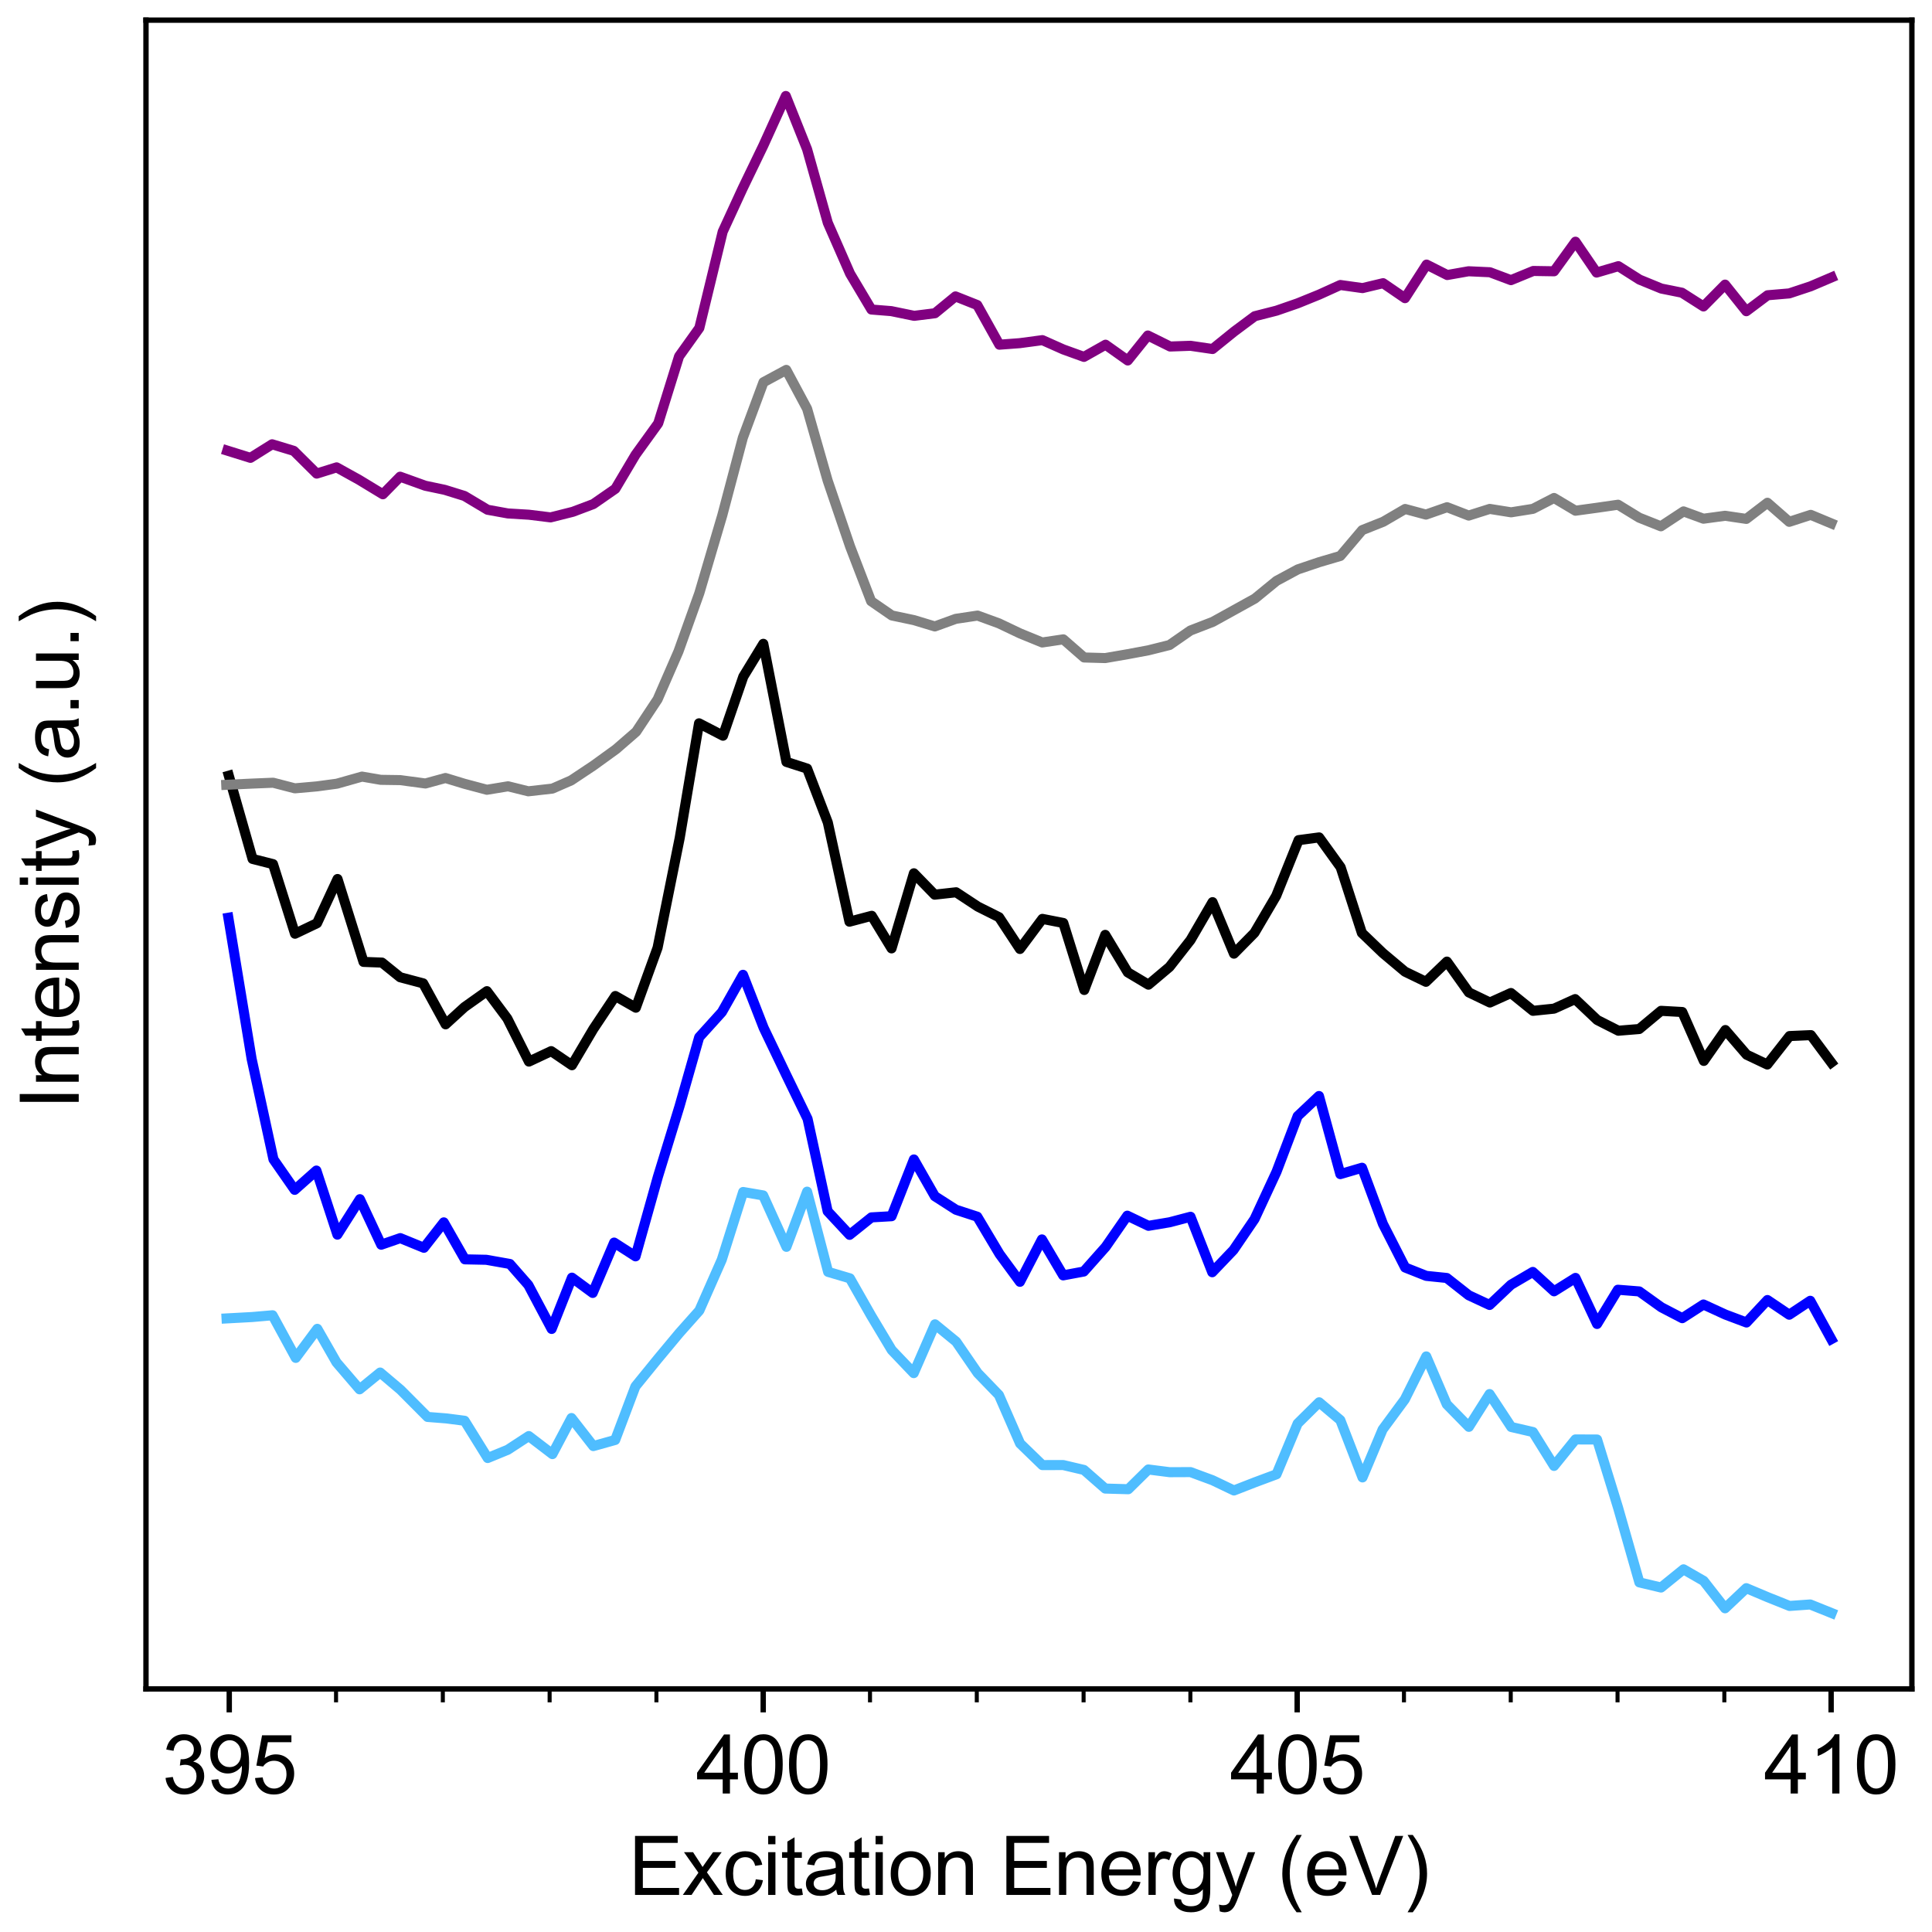 <?xml version="1.0" encoding="utf-8" standalone="no"?>
<!DOCTYPE svg PUBLIC "-//W3C//DTD SVG 1.1//EN"
  "http://www.w3.org/Graphics/SVG/1.1/DTD/svg11.dtd">
<svg xmlns:xlink="http://www.w3.org/1999/xlink" width="288pt" height="288pt" viewBox="0 0 288 288" xmlns="http://www.w3.org/2000/svg" version="1.1">
 <defs>
  <style type="text/css">*{stroke-linejoin: round; stroke-linecap: butt}</style>
 </defs>
 <g id="figure_1">
  <g id="patch_1">
   <path d="M 0 288 
L 288 288 
L 288 0 
L 0 0 
z
" style="fill: #ffffff"/>
  </g>
  <g id="axes_1">
   <g id="patch_2">
    <path d="M 21.761 251.764 
L 285 251.764 
L 285 3 
L 21.761 3 
z
" style="fill: #ffffff"/>
   </g>
   <g id="matplotlib.axis_1">
    <g id="xtick_1">
     <g id="line2d_1">
      <defs>
       <path id="m30a0cdcd3c" d="M 0 0 
L 0 3.5 
" style="stroke: #000000; stroke-width: 0.8"/>
      </defs>
      <g>
       <use xlink:href="#m30a0cdcd3c" x="34.174" y="251.764" style="stroke: #000000; stroke-width: 0.8"/>
      </g>
     </g>
     <g id="text_1">
      <!-- 395 -->
      <g transform="translate(24.164 267.354) scale(0.12 -0.12)">
       <defs>
        <path id="ArialMT-33" d="M 269 1209 
L 831 1284 
Q 928 806 1161 595 
Q 1394 384 1728 384 
Q 2125 384 2398 659 
Q 2672 934 2672 1341 
Q 2672 1728 2419 1979 
Q 2166 2231 1775 2231 
Q 1616 2231 1378 2169 
L 1441 2663 
Q 1497 2656 1531 2656 
Q 1891 2656 2178 2843 
Q 2466 3031 2466 3422 
Q 2466 3731 2256 3934 
Q 2047 4138 1716 4138 
Q 1388 4138 1169 3931 
Q 950 3725 888 3313 
L 325 3413 
Q 428 3978 793 4289 
Q 1159 4600 1703 4600 
Q 2078 4600 2393 4439 
Q 2709 4278 2876 4000 
Q 3044 3722 3044 3409 
Q 3044 3113 2884 2869 
Q 2725 2625 2413 2481 
Q 2819 2388 3044 2092 
Q 3269 1797 3269 1353 
Q 3269 753 2831 336 
Q 2394 -81 1725 -81 
Q 1122 -81 723 278 
Q 325 638 269 1209 
z
" transform="scale(0.016)"/>
        <path id="ArialMT-39" d="M 350 1059 
L 891 1109 
Q 959 728 1153 556 
Q 1347 384 1650 384 
Q 1909 384 2104 503 
Q 2300 622 2425 820 
Q 2550 1019 2634 1356 
Q 2719 1694 2719 2044 
Q 2719 2081 2716 2156 
Q 2547 1888 2255 1720 
Q 1963 1553 1622 1553 
Q 1053 1553 659 1965 
Q 266 2378 266 3053 
Q 266 3750 677 4175 
Q 1088 4600 1706 4600 
Q 2153 4600 2523 4359 
Q 2894 4119 3086 3673 
Q 3278 3228 3278 2384 
Q 3278 1506 3087 986 
Q 2897 466 2520 194 
Q 2144 -78 1638 -78 
Q 1100 -78 759 220 
Q 419 519 350 1059 
z
M 2653 3081 
Q 2653 3566 2395 3850 
Q 2138 4134 1775 4134 
Q 1400 4134 1122 3828 
Q 844 3522 844 3034 
Q 844 2597 1108 2323 
Q 1372 2050 1759 2050 
Q 2150 2050 2401 2323 
Q 2653 2597 2653 3081 
z
" transform="scale(0.016)"/>
        <path id="ArialMT-35" d="M 266 1200 
L 856 1250 
Q 922 819 1161 601 
Q 1400 384 1738 384 
Q 2144 384 2425 690 
Q 2706 997 2706 1503 
Q 2706 1984 2436 2262 
Q 2166 2541 1728 2541 
Q 1456 2541 1237 2417 
Q 1019 2294 894 2097 
L 366 2166 
L 809 4519 
L 3088 4519 
L 3088 3981 
L 1259 3981 
L 1013 2750 
Q 1425 3038 1878 3038 
Q 2478 3038 2890 2622 
Q 3303 2206 3303 1553 
Q 3303 931 2941 478 
Q 2500 -78 1738 -78 
Q 1113 -78 717 272 
Q 322 622 266 1200 
z
" transform="scale(0.016)"/>
       </defs>
       <use xlink:href="#ArialMT-33"/>
       <use xlink:href="#ArialMT-39" x="55.615"/>
       <use xlink:href="#ArialMT-35" x="111.23"/>
      </g>
     </g>
    </g>
    <g id="xtick_2">
     <g id="line2d_2">
      <g>
       <use xlink:href="#m30a0cdcd3c" x="113.77" y="251.764" style="stroke: #000000; stroke-width: 0.8"/>
      </g>
     </g>
     <g id="text_2">
      <!-- 400 -->
      <g transform="translate(103.76 267.354) scale(0.12 -0.12)">
       <defs>
        <path id="ArialMT-34" d="M 2069 0 
L 2069 1097 
L 81 1097 
L 81 1613 
L 2172 4581 
L 2631 4581 
L 2631 1613 
L 3250 1613 
L 3250 1097 
L 2631 1097 
L 2631 0 
L 2069 0 
z
M 2069 1613 
L 2069 3678 
L 634 1613 
L 2069 1613 
z
" transform="scale(0.016)"/>
        <path id="ArialMT-30" d="M 266 2259 
Q 266 3072 433 3567 
Q 600 4063 929 4331 
Q 1259 4600 1759 4600 
Q 2128 4600 2406 4451 
Q 2684 4303 2865 4023 
Q 3047 3744 3150 3342 
Q 3253 2941 3253 2259 
Q 3253 1453 3087 958 
Q 2922 463 2592 192 
Q 2263 -78 1759 -78 
Q 1097 -78 719 397 
Q 266 969 266 2259 
z
M 844 2259 
Q 844 1131 1108 757 
Q 1372 384 1759 384 
Q 2147 384 2411 759 
Q 2675 1134 2675 2259 
Q 2675 3391 2411 3762 
Q 2147 4134 1753 4134 
Q 1366 4134 1134 3806 
Q 844 3388 844 2259 
z
" transform="scale(0.016)"/>
       </defs>
       <use xlink:href="#ArialMT-34"/>
       <use xlink:href="#ArialMT-30" x="55.615"/>
       <use xlink:href="#ArialMT-30" x="111.23"/>
      </g>
     </g>
    </g>
    <g id="xtick_3">
     <g id="line2d_3">
      <g>
       <use xlink:href="#m30a0cdcd3c" x="193.367" y="251.764" style="stroke: #000000; stroke-width: 0.8"/>
      </g>
     </g>
     <g id="text_3">
      <!-- 405 -->
      <g transform="translate(183.357 267.354) scale(0.12 -0.12)">
       <use xlink:href="#ArialMT-34"/>
       <use xlink:href="#ArialMT-30" x="55.615"/>
       <use xlink:href="#ArialMT-35" x="111.23"/>
      </g>
     </g>
    </g>
    <g id="xtick_4">
     <g id="line2d_4">
      <g>
       <use xlink:href="#m30a0cdcd3c" x="272.963" y="251.764" style="stroke: #000000; stroke-width: 0.8"/>
      </g>
     </g>
     <g id="text_4">
      <!-- 410 -->
      <g transform="translate(262.953 267.354) scale(0.12 -0.12)">
       <defs>
        <path id="ArialMT-31" d="M 2384 0 
L 1822 0 
L 1822 3584 
Q 1619 3391 1289 3197 
Q 959 3003 697 2906 
L 697 3450 
Q 1169 3672 1522 3987 
Q 1875 4303 2022 4600 
L 2384 4600 
L 2384 0 
z
" transform="scale(0.016)"/>
       </defs>
       <use xlink:href="#ArialMT-34"/>
       <use xlink:href="#ArialMT-31" x="55.615"/>
       <use xlink:href="#ArialMT-30" x="111.23"/>
      </g>
     </g>
    </g>
    <g id="xtick_5">
     <g id="line2d_5">
      <defs>
       <path id="mf590abecfc" d="M 0 0 
L 0 2 
" style="stroke: #000000; stroke-width: 0.6"/>
      </defs>
      <g>
       <use xlink:href="#mf590abecfc" x="50.093" y="251.764" style="stroke: #000000; stroke-width: 0.6"/>
      </g>
     </g>
    </g>
    <g id="xtick_6">
     <g id="line2d_6">
      <g>
       <use xlink:href="#mf590abecfc" x="66.012" y="251.764" style="stroke: #000000; stroke-width: 0.6"/>
      </g>
     </g>
    </g>
    <g id="xtick_7">
     <g id="line2d_7">
      <g>
       <use xlink:href="#mf590abecfc" x="81.931" y="251.764" style="stroke: #000000; stroke-width: 0.6"/>
      </g>
     </g>
    </g>
    <g id="xtick_8">
     <g id="line2d_8">
      <g>
       <use xlink:href="#mf590abecfc" x="97.851" y="251.764" style="stroke: #000000; stroke-width: 0.6"/>
      </g>
     </g>
    </g>
    <g id="xtick_9">
     <g id="line2d_9">
      <g>
       <use xlink:href="#mf590abecfc" x="129.689" y="251.764" style="stroke: #000000; stroke-width: 0.6"/>
      </g>
     </g>
    </g>
    <g id="xtick_10">
     <g id="line2d_10">
      <g>
       <use xlink:href="#mf590abecfc" x="145.609" y="251.764" style="stroke: #000000; stroke-width: 0.6"/>
      </g>
     </g>
    </g>
    <g id="xtick_11">
     <g id="line2d_11">
      <g>
       <use xlink:href="#mf590abecfc" x="161.528" y="251.764" style="stroke: #000000; stroke-width: 0.6"/>
      </g>
     </g>
    </g>
    <g id="xtick_12">
     <g id="line2d_12">
      <g>
       <use xlink:href="#mf590abecfc" x="177.447" y="251.764" style="stroke: #000000; stroke-width: 0.6"/>
      </g>
     </g>
    </g>
    <g id="xtick_13">
     <g id="line2d_13">
      <g>
       <use xlink:href="#mf590abecfc" x="209.286" y="251.764" style="stroke: #000000; stroke-width: 0.6"/>
      </g>
     </g>
    </g>
    <g id="xtick_14">
     <g id="line2d_14">
      <g>
       <use xlink:href="#mf590abecfc" x="225.205" y="251.764" style="stroke: #000000; stroke-width: 0.6"/>
      </g>
     </g>
    </g>
    <g id="xtick_15">
     <g id="line2d_15">
      <g>
       <use xlink:href="#mf590abecfc" x="241.125" y="251.764" style="stroke: #000000; stroke-width: 0.6"/>
      </g>
     </g>
    </g>
    <g id="xtick_16">
     <g id="line2d_16">
      <g>
       <use xlink:href="#mf590abecfc" x="257.044" y="251.764" style="stroke: #000000; stroke-width: 0.6"/>
      </g>
     </g>
    </g>
    <g id="text_5">
     <!-- Excitation Energy (eV) -->
     <g transform="translate(93.691 282.474) scale(0.12 -0.12)">
      <defs>
       <path id="ArialMT-45" d="M 506 0 
L 506 4581 
L 3819 4581 
L 3819 4041 
L 1113 4041 
L 1113 2638 
L 3647 2638 
L 3647 2100 
L 1113 2100 
L 1113 541 
L 3925 541 
L 3925 0 
L 506 0 
z
" transform="scale(0.016)"/>
       <path id="ArialMT-78" d="M 47 0 
L 1259 1725 
L 138 3319 
L 841 3319 
L 1350 2541 
Q 1494 2319 1581 2169 
Q 1719 2375 1834 2534 
L 2394 3319 
L 3066 3319 
L 1919 1756 
L 3153 0 
L 2463 0 
L 1781 1031 
L 1600 1309 
L 728 0 
L 47 0 
z
" transform="scale(0.016)"/>
       <path id="ArialMT-63" d="M 2588 1216 
L 3141 1144 
Q 3050 572 2676 248 
Q 2303 -75 1759 -75 
Q 1078 -75 664 370 
Q 250 816 250 1647 
Q 250 2184 428 2587 
Q 606 2991 970 3192 
Q 1334 3394 1763 3394 
Q 2303 3394 2647 3120 
Q 2991 2847 3088 2344 
L 2541 2259 
Q 2463 2594 2264 2762 
Q 2066 2931 1784 2931 
Q 1359 2931 1093 2626 
Q 828 2322 828 1663 
Q 828 994 1084 691 
Q 1341 388 1753 388 
Q 2084 388 2306 591 
Q 2528 794 2588 1216 
z
" transform="scale(0.016)"/>
       <path id="ArialMT-69" d="M 425 3934 
L 425 4581 
L 988 4581 
L 988 3934 
L 425 3934 
z
M 425 0 
L 425 3319 
L 988 3319 
L 988 0 
L 425 0 
z
" transform="scale(0.016)"/>
       <path id="ArialMT-74" d="M 1650 503 
L 1731 6 
Q 1494 -44 1306 -44 
Q 1000 -44 831 53 
Q 663 150 594 308 
Q 525 466 525 972 
L 525 2881 
L 113 2881 
L 113 3319 
L 525 3319 
L 525 4141 
L 1084 4478 
L 1084 3319 
L 1650 3319 
L 1650 2881 
L 1084 2881 
L 1084 941 
Q 1084 700 1114 631 
Q 1144 563 1211 522 
Q 1278 481 1403 481 
Q 1497 481 1650 503 
z
" transform="scale(0.016)"/>
       <path id="ArialMT-61" d="M 2588 409 
Q 2275 144 1986 34 
Q 1697 -75 1366 -75 
Q 819 -75 525 192 
Q 231 459 231 875 
Q 231 1119 342 1320 
Q 453 1522 633 1644 
Q 813 1766 1038 1828 
Q 1203 1872 1538 1913 
Q 2219 1994 2541 2106 
Q 2544 2222 2544 2253 
Q 2544 2597 2384 2738 
Q 2169 2928 1744 2928 
Q 1347 2928 1158 2789 
Q 969 2650 878 2297 
L 328 2372 
Q 403 2725 575 2942 
Q 747 3159 1072 3276 
Q 1397 3394 1825 3394 
Q 2250 3394 2515 3294 
Q 2781 3194 2906 3042 
Q 3031 2891 3081 2659 
Q 3109 2516 3109 2141 
L 3109 1391 
Q 3109 606 3145 398 
Q 3181 191 3288 0 
L 2700 0 
Q 2613 175 2588 409 
z
M 2541 1666 
Q 2234 1541 1622 1453 
Q 1275 1403 1131 1340 
Q 988 1278 909 1158 
Q 831 1038 831 891 
Q 831 666 1001 516 
Q 1172 366 1500 366 
Q 1825 366 2078 508 
Q 2331 650 2450 897 
Q 2541 1088 2541 1459 
L 2541 1666 
z
" transform="scale(0.016)"/>
       <path id="ArialMT-6f" d="M 213 1659 
Q 213 2581 725 3025 
Q 1153 3394 1769 3394 
Q 2453 3394 2887 2945 
Q 3322 2497 3322 1706 
Q 3322 1066 3130 698 
Q 2938 331 2570 128 
Q 2203 -75 1769 -75 
Q 1072 -75 642 372 
Q 213 819 213 1659 
z
M 791 1659 
Q 791 1022 1069 705 
Q 1347 388 1769 388 
Q 2188 388 2466 706 
Q 2744 1025 2744 1678 
Q 2744 2294 2464 2611 
Q 2184 2928 1769 2928 
Q 1347 2928 1069 2612 
Q 791 2297 791 1659 
z
" transform="scale(0.016)"/>
       <path id="ArialMT-6e" d="M 422 0 
L 422 3319 
L 928 3319 
L 928 2847 
Q 1294 3394 1984 3394 
Q 2284 3394 2536 3286 
Q 2788 3178 2913 3003 
Q 3038 2828 3088 2588 
Q 3119 2431 3119 2041 
L 3119 0 
L 2556 0 
L 2556 2019 
Q 2556 2363 2490 2533 
Q 2425 2703 2258 2804 
Q 2091 2906 1866 2906 
Q 1506 2906 1245 2678 
Q 984 2450 984 1813 
L 984 0 
L 422 0 
z
" transform="scale(0.016)"/>
       <path id="ArialMT-20" transform="scale(0.016)"/>
       <path id="ArialMT-65" d="M 2694 1069 
L 3275 997 
Q 3138 488 2766 206 
Q 2394 -75 1816 -75 
Q 1088 -75 661 373 
Q 234 822 234 1631 
Q 234 2469 665 2931 
Q 1097 3394 1784 3394 
Q 2450 3394 2872 2941 
Q 3294 2488 3294 1666 
Q 3294 1616 3291 1516 
L 816 1516 
Q 847 969 1125 678 
Q 1403 388 1819 388 
Q 2128 388 2347 550 
Q 2566 713 2694 1069 
z
M 847 1978 
L 2700 1978 
Q 2663 2397 2488 2606 
Q 2219 2931 1791 2931 
Q 1403 2931 1139 2672 
Q 875 2413 847 1978 
z
" transform="scale(0.016)"/>
       <path id="ArialMT-72" d="M 416 0 
L 416 3319 
L 922 3319 
L 922 2816 
Q 1116 3169 1280 3281 
Q 1444 3394 1641 3394 
Q 1925 3394 2219 3213 
L 2025 2691 
Q 1819 2813 1613 2813 
Q 1428 2813 1281 2702 
Q 1134 2591 1072 2394 
Q 978 2094 978 1738 
L 978 0 
L 416 0 
z
" transform="scale(0.016)"/>
       <path id="ArialMT-67" d="M 319 -275 
L 866 -356 
Q 900 -609 1056 -725 
Q 1266 -881 1628 -881 
Q 2019 -881 2231 -725 
Q 2444 -569 2519 -288 
Q 2563 -116 2559 434 
Q 2191 0 1641 0 
Q 956 0 581 494 
Q 206 988 206 1678 
Q 206 2153 378 2554 
Q 550 2956 876 3175 
Q 1203 3394 1644 3394 
Q 2231 3394 2613 2919 
L 2613 3319 
L 3131 3319 
L 3131 450 
Q 3131 -325 2973 -648 
Q 2816 -972 2473 -1159 
Q 2131 -1347 1631 -1347 
Q 1038 -1347 672 -1080 
Q 306 -813 319 -275 
z
M 784 1719 
Q 784 1066 1043 766 
Q 1303 466 1694 466 
Q 2081 466 2343 764 
Q 2606 1063 2606 1700 
Q 2606 2309 2336 2618 
Q 2066 2928 1684 2928 
Q 1309 2928 1046 2623 
Q 784 2319 784 1719 
z
" transform="scale(0.016)"/>
       <path id="ArialMT-79" d="M 397 -1278 
L 334 -750 
Q 519 -800 656 -800 
Q 844 -800 956 -737 
Q 1069 -675 1141 -563 
Q 1194 -478 1313 -144 
Q 1328 -97 1363 -6 
L 103 3319 
L 709 3319 
L 1400 1397 
Q 1534 1031 1641 628 
Q 1738 1016 1872 1384 
L 2581 3319 
L 3144 3319 
L 1881 -56 
Q 1678 -603 1566 -809 
Q 1416 -1088 1222 -1217 
Q 1028 -1347 759 -1347 
Q 597 -1347 397 -1278 
z
" transform="scale(0.016)"/>
       <path id="ArialMT-28" d="M 1497 -1347 
Q 1031 -759 709 28 
Q 388 816 388 1659 
Q 388 2403 628 3084 
Q 909 3875 1497 4659 
L 1900 4659 
Q 1522 4009 1400 3731 
Q 1209 3300 1100 2831 
Q 966 2247 966 1656 
Q 966 153 1900 -1347 
L 1497 -1347 
z
" transform="scale(0.016)"/>
       <path id="ArialMT-56" d="M 1803 0 
L 28 4581 
L 684 4581 
L 1875 1253 
Q 2019 853 2116 503 
Q 2222 878 2363 1253 
L 3600 4581 
L 4219 4581 
L 2425 0 
L 1803 0 
z
" transform="scale(0.016)"/>
       <path id="ArialMT-29" d="M 791 -1347 
L 388 -1347 
Q 1322 153 1322 1656 
Q 1322 2244 1188 2822 
Q 1081 3291 891 3722 
Q 769 4003 388 4659 
L 791 4659 
Q 1378 3875 1659 3084 
Q 1900 2403 1900 1659 
Q 1900 816 1576 28 
Q 1253 -759 791 -1347 
z
" transform="scale(0.016)"/>
      </defs>
      <use xlink:href="#ArialMT-45"/>
      <use xlink:href="#ArialMT-78" x="66.699"/>
      <use xlink:href="#ArialMT-63" x="116.699"/>
      <use xlink:href="#ArialMT-69" x="166.699"/>
      <use xlink:href="#ArialMT-74" x="188.916"/>
      <use xlink:href="#ArialMT-61" x="216.699"/>
      <use xlink:href="#ArialMT-74" x="272.314"/>
      <use xlink:href="#ArialMT-69" x="300.098"/>
      <use xlink:href="#ArialMT-6f" x="322.314"/>
      <use xlink:href="#ArialMT-6e" x="377.93"/>
      <use xlink:href="#ArialMT-20" x="433.545"/>
      <use xlink:href="#ArialMT-45" x="461.328"/>
      <use xlink:href="#ArialMT-6e" x="528.027"/>
      <use xlink:href="#ArialMT-65" x="583.643"/>
      <use xlink:href="#ArialMT-72" x="639.258"/>
      <use xlink:href="#ArialMT-67" x="672.559"/>
      <use xlink:href="#ArialMT-79" x="728.174"/>
      <use xlink:href="#ArialMT-20" x="778.174"/>
      <use xlink:href="#ArialMT-28" x="805.957"/>
      <use xlink:href="#ArialMT-65" x="839.258"/>
      <use xlink:href="#ArialMT-56" x="894.873"/>
      <use xlink:href="#ArialMT-29" x="961.572"/>
     </g>
    </g>
   </g>
   <g id="matplotlib.axis_2">
    <g id="text_6">
     <!-- Intensity (a.u.) -->
     <g transform="translate(11.736 165.395) rotate(-90) scale(0.12 -0.12)">
      <defs>
       <path id="ArialMT-49" d="M 597 0 
L 597 4581 
L 1203 4581 
L 1203 0 
L 597 0 
z
" transform="scale(0.016)"/>
       <path id="ArialMT-73" d="M 197 991 
L 753 1078 
Q 800 744 1014 566 
Q 1228 388 1613 388 
Q 2000 388 2187 545 
Q 2375 703 2375 916 
Q 2375 1106 2209 1216 
Q 2094 1291 1634 1406 
Q 1016 1563 777 1677 
Q 538 1791 414 1992 
Q 291 2194 291 2438 
Q 291 2659 392 2848 
Q 494 3038 669 3163 
Q 800 3259 1026 3326 
Q 1253 3394 1513 3394 
Q 1903 3394 2198 3281 
Q 2494 3169 2634 2976 
Q 2775 2784 2828 2463 
L 2278 2388 
Q 2241 2644 2061 2787 
Q 1881 2931 1553 2931 
Q 1166 2931 1000 2803 
Q 834 2675 834 2503 
Q 834 2394 903 2306 
Q 972 2216 1119 2156 
Q 1203 2125 1616 2013 
Q 2213 1853 2448 1751 
Q 2684 1650 2818 1456 
Q 2953 1263 2953 975 
Q 2953 694 2789 445 
Q 2625 197 2315 61 
Q 2006 -75 1616 -75 
Q 969 -75 630 194 
Q 291 463 197 991 
z
" transform="scale(0.016)"/>
       <path id="ArialMT-2e" d="M 581 0 
L 581 641 
L 1222 641 
L 1222 0 
L 581 0 
z
" transform="scale(0.016)"/>
       <path id="ArialMT-75" d="M 2597 0 
L 2597 488 
Q 2209 -75 1544 -75 
Q 1250 -75 995 37 
Q 741 150 617 320 
Q 494 491 444 738 
Q 409 903 409 1263 
L 409 3319 
L 972 3319 
L 972 1478 
Q 972 1038 1006 884 
Q 1059 663 1231 536 
Q 1403 409 1656 409 
Q 1909 409 2131 539 
Q 2353 669 2445 892 
Q 2538 1116 2538 1541 
L 2538 3319 
L 3100 3319 
L 3100 0 
L 2597 0 
z
" transform="scale(0.016)"/>
      </defs>
      <use xlink:href="#ArialMT-49"/>
      <use xlink:href="#ArialMT-6e" x="27.783"/>
      <use xlink:href="#ArialMT-74" x="83.398"/>
      <use xlink:href="#ArialMT-65" x="111.182"/>
      <use xlink:href="#ArialMT-6e" x="166.797"/>
      <use xlink:href="#ArialMT-73" x="222.412"/>
      <use xlink:href="#ArialMT-69" x="272.412"/>
      <use xlink:href="#ArialMT-74" x="294.629"/>
      <use xlink:href="#ArialMT-79" x="322.412"/>
      <use xlink:href="#ArialMT-20" x="372.412"/>
      <use xlink:href="#ArialMT-28" x="400.195"/>
      <use xlink:href="#ArialMT-61" x="433.496"/>
      <use xlink:href="#ArialMT-2e" x="489.111"/>
      <use xlink:href="#ArialMT-75" x="516.895"/>
      <use xlink:href="#ArialMT-2e" x="572.51"/>
      <use xlink:href="#ArialMT-29" x="600.293"/>
     </g>
    </g>
   </g>
   <g id="line2d_17">
    <path d="M 33.772 196.535 
L 37.602 196.327 
L 40.63 196.064 
L 44.087 202.417 
L 47.301 198.087 
L 50.158 203.085 
L 53.603 207.103 
L 56.669 204.602 
L 59.715 207.179 
L 63.735 211.22 
L 66.562 211.443 
L 69.255 211.791 
L 72.699 217.345 
L 75.692 216.115 
L 78.825 214.071 
L 82.347 216.761 
L 85.19 211.383 
L 88.446 215.564 
L 91.705 214.652 
L 94.717 206.677 
L 98.051 202.576 
L 101.274 198.706 
L 104.249 195.361 
L 107.593 187.781 
L 110.78 177.688 
L 113.764 178.198 
L 117.233 185.864 
L 120.315 177.638 
L 123.446 189.599 
L 126.695 190.559 
L 129.855 196.114 
L 132.926 201.245 
L 136.208 204.689 
L 139.377 197.416 
L 142.527 199.994 
L 145.749 204.686 
L 148.905 207.953 
L 152.064 215.178 
L 155.389 218.399 
L 158.484 218.392 
L 161.583 219.121 
L 164.754 221.897 
L 168.186 221.996 
L 171.177 219.052 
L 174.358 219.457 
L 177.472 219.444 
L 180.753 220.657 
L 183.943 222.183 
L 187.066 220.966 
L 190.286 219.768 
L 193.439 212.206 
L 196.642 209.037 
L 199.801 211.695 
L 203.105 220.236 
L 206.105 213.093 
L 209.415 208.603 
L 212.611 202.199 
L 215.667 209.335 
L 218.963 212.696 
L 222.049 207.811 
L 225.281 212.72 
L 228.516 213.469 
L 231.658 218.521 
L 234.852 214.575 
L 238.072 214.588 
L 241.201 224.744 
L 244.38 235.884 
L 247.609 236.65 
L 250.962 233.936 
L 253.959 235.66 
L 257.151 239.746 
L 260.321 236.746 
L 263.543 238.105 
L 266.768 239.395 
L 269.851 239.177 
L 273.034 240.457 
" clip-path="url(#p4f6ba92e36)" style="fill: none; stroke: #4fbdff; stroke-width: 1.5; stroke-linecap: square"/>
   </g>
   <g id="line2d_18">
    <path d="M 34.04 136.805 
L 37.513 157.859 
L 40.765 172.822 
L 43.93 177.368 
L 47.166 174.493 
L 50.293 184.044 
L 53.648 178.759 
L 56.827 185.547 
L 59.67 184.564 
L 63.193 186.005 
L 66.155 182.215 
L 69.301 187.728 
L 72.495 187.794 
L 76.01 188.418 
L 78.757 191.553 
L 82.233 198.102 
L 85.258 190.458 
L 88.355 192.736 
L 91.546 185.229 
L 94.739 187.281 
L 98.074 175.411 
L 101.297 164.903 
L 104.226 154.618 
L 107.616 150.868 
L 110.757 145.312 
L 113.833 153.212 
L 117.141 160.113 
L 120.384 166.788 
L 123.376 180.562 
L 126.649 184.076 
L 129.901 181.473 
L 132.903 181.3 
L 136.231 172.839 
L 139.354 178.315 
L 142.504 180.335 
L 145.679 181.37 
L 148.998 186.935 
L 152.041 191.078 
L 155.319 184.758 
L 158.484 190.117 
L 161.559 189.545 
L 164.824 185.864 
L 168.046 181.22 
L 171.2 182.73 
L 174.358 182.202 
L 177.472 181.383 
L 180.706 189.65 
L 183.873 186.334 
L 187.019 181.715 
L 190.286 174.68 
L 193.439 166.382 
L 196.619 163.38 
L 199.801 175.024 
L 203.034 174.074 
L 206.152 182.455 
L 209.463 188.945 
L 212.611 190.192 
L 215.667 190.505 
L 218.94 193.081 
L 222.049 194.529 
L 225.233 191.519 
L 228.492 189.605 
L 231.658 192.493 
L 234.852 190.496 
L 238.072 197.361 
L 241.177 192.259 
L 244.356 192.51 
L 247.657 194.876 
L 250.771 196.499 
L 253.935 194.459 
L 257.199 195.96 
L 260.345 197.143 
L 263.471 193.793 
L 266.72 195.983 
L 269.851 193.905 
L 272.986 199.624 
" clip-path="url(#p4f6ba92e36)" style="fill: none; stroke: #0000ff; stroke-width: 1.5; stroke-linecap: square"/>
   </g>
   <g id="line2d_19">
    <path d="M 34.107 115.632 
L 37.647 128.038 
L 40.697 128.812 
L 43.975 139.188 
L 47.256 137.622 
L 50.316 131.033 
L 54.189 143.389 
L 56.939 143.491 
L 59.647 145.676 
L 63.08 146.587 
L 66.426 152.696 
L 69.233 150.131 
L 72.585 147.751 
L 75.624 151.827 
L 78.847 158.248 
L 82.165 156.691 
L 85.258 158.792 
L 88.446 153.395 
L 91.728 148.473 
L 94.785 150.216 
L 98.028 141.263 
L 101.32 124.93 
L 104.203 107.823 
L 107.776 109.67 
L 110.803 100.863 
L 113.787 95.973 
L 117.233 113.58 
L 120.315 114.57 
L 123.399 122.606 
L 126.626 137.394 
L 129.947 136.517 
L 132.903 141.374 
L 136.231 130.18 
L 139.331 133.365 
L 142.527 133.01 
L 145.772 135.148 
L 148.928 136.727 
L 152.041 141.462 
L 155.389 136.976 
L 158.508 137.587 
L 161.629 147.575 
L 164.754 139.359 
L 168.116 144.948 
L 171.2 146.784 
L 174.334 144.14 
L 177.472 140.13 
L 180.753 134.481 
L 183.943 142.159 
L 186.996 139.059 
L 190.239 133.539 
L 193.58 125.236 
L 196.642 124.831 
L 199.849 129.279 
L 203.011 139.07 
L 206.129 142.063 
L 209.439 144.843 
L 212.563 146.356 
L 215.691 143.345 
L 218.963 147.938 
L 222.097 149.443 
L 225.233 148.027 
L 228.516 150.681 
L 231.658 150.357 
L 234.804 148.934 
L 238.096 152.049 
L 241.248 153.647 
L 244.356 153.395 
L 247.609 150.682 
L 250.771 150.858 
L 253.983 158.146 
L 257.199 153.546 
L 260.369 157.225 
L 263.447 158.684 
L 266.768 154.443 
L 269.948 154.304 
L 272.986 158.393 
" clip-path="url(#p4f6ba92e36)" style="fill: none; stroke: #000000; stroke-width: 1.5; stroke-linecap: square"/>
   </g>
   <g id="line2d_20">
    <path d="M 33.727 116.992 
L 37.513 116.812 
L 40.72 116.679 
L 43.953 117.516 
L 47.234 117.226 
L 50.225 116.823 
L 53.964 115.766 
L 56.759 116.248 
L 59.647 116.29 
L 63.419 116.793 
L 66.404 115.976 
L 69.233 116.837 
L 72.585 117.73 
L 75.738 117.211 
L 78.757 117.959 
L 82.347 117.555 
L 85.145 116.332 
L 88.469 114.118 
L 91.842 111.676 
L 94.831 109.081 
L 98.028 104.249 
L 101.137 97.109 
L 104.249 88.415 
L 107.662 76.844 
L 110.734 65.252 
L 113.81 56.976 
L 117.21 55.14 
L 120.315 60.934 
L 123.376 71.639 
L 126.718 81.45 
L 129.855 89.615 
L 132.949 91.746 
L 136.254 92.444 
L 139.354 93.383 
L 142.48 92.248 
L 145.726 91.762 
L 148.905 92.922 
L 152.064 94.424 
L 155.365 95.773 
L 158.508 95.306 
L 161.606 98.01 
L 164.754 98.098 
L 168.116 97.516 
L 171.177 96.944 
L 174.334 96.154 
L 177.448 93.993 
L 180.799 92.695 
L 183.943 90.957 
L 187.066 89.228 
L 190.286 86.593 
L 193.463 84.88 
L 196.619 83.813 
L 199.801 82.874 
L 203.058 79.026 
L 206.2 77.776 
L 209.463 75.873 
L 212.563 76.709 
L 215.714 75.607 
L 218.94 76.856 
L 222.073 75.863 
L 225.257 76.371 
L 228.516 75.853 
L 231.658 74.232 
L 234.852 76.131 
L 238.025 75.696 
L 241.201 75.238 
L 244.356 77.171 
L 247.586 78.455 
L 250.962 76.233 
L 253.935 77.322 
L 257.151 76.885 
L 260.321 77.352 
L 263.471 74.945 
L 266.72 77.788 
L 269.924 76.748 
L 272.986 78.023 
" clip-path="url(#p4f6ba92e36)" style="fill: none; stroke: #808080; stroke-width: 1.5; stroke-linecap: square"/>
   </g>
   <g id="line2d_21">
    <path d="M 33.884 67.174 
L 37.333 68.251 
L 40.563 66.229 
L 43.795 67.209 
L 47.211 70.599 
L 50.18 69.67 
L 53.513 71.518 
L 57.075 73.68 
L 59.647 71.06 
L 63.396 72.408 
L 66.291 73.018 
L 69.233 73.931 
L 72.676 75.988 
L 75.715 76.539 
L 78.847 76.728 
L 82.074 77.127 
L 85.395 76.291 
L 88.446 75.141 
L 91.728 72.863 
L 94.739 67.79 
L 98.119 63.106 
L 101.228 53.12 
L 104.249 48.892 
L 107.731 34.541 
L 110.711 28.073 
L 113.787 21.7 
L 117.141 14.308 
L 120.315 22.264 
L 123.399 33.22 
L 126.718 40.792 
L 129.901 46.141 
L 132.856 46.378 
L 136.277 47.081 
L 139.377 46.694 
L 142.434 44.184 
L 145.679 45.473 
L 148.975 51.382 
L 151.994 51.157 
L 155.389 50.703 
L 158.508 52.092 
L 161.583 53.201 
L 164.801 51.384 
L 168.116 53.736 
L 171.107 50.013 
L 174.428 51.654 
L 177.472 51.547 
L 180.753 52.027 
L 183.99 49.411 
L 187.043 47.137 
L 190.286 46.31 
L 193.439 45.217 
L 196.642 43.916 
L 199.801 42.484 
L 203.105 42.946 
L 206.176 42.214 
L 209.439 44.448 
L 212.658 39.442 
L 215.738 40.998 
L 218.916 40.437 
L 222.097 40.583 
L 225.233 41.76 
L 228.563 40.391 
L 231.658 40.44 
L 234.852 36.03 
L 238.001 40.632 
L 241.248 39.677 
L 244.403 41.682 
L 247.657 43.016 
L 250.723 43.634 
L 253.935 45.683 
L 257.151 42.427 
L 260.321 46.392 
L 263.495 44.013 
L 266.72 43.738 
L 269.9 42.682 
L 273.034 41.347 
" clip-path="url(#p4f6ba92e36)" style="fill: none; stroke: #800080; stroke-width: 1.5; stroke-linecap: square"/>
   </g>
   <g id="patch_3">
    <path d="M 21.761 251.764 
L 21.761 3 
" style="fill: none; stroke: #000000; stroke-width: 0.8; stroke-linejoin: miter; stroke-linecap: square"/>
   </g>
   <g id="patch_4">
    <path d="M 285 251.764 
L 285 3 
" style="fill: none; stroke: #000000; stroke-width: 0.8; stroke-linejoin: miter; stroke-linecap: square"/>
   </g>
   <g id="patch_5">
    <path d="M 21.761 251.764 
L 285 251.764 
" style="fill: none; stroke: #000000; stroke-width: 0.8; stroke-linejoin: miter; stroke-linecap: square"/>
   </g>
   <g id="patch_6">
    <path d="M 21.761 3 
L 285 3 
" style="fill: none; stroke: #000000; stroke-width: 0.8; stroke-linejoin: miter; stroke-linecap: square"/>
   </g>
  </g>
 </g>
 <defs>
  <clipPath id="p4f6ba92e36">
   <rect x="21.761" y="3" width="263.238" height="248.764"/>
  </clipPath>
 </defs>
</svg>
